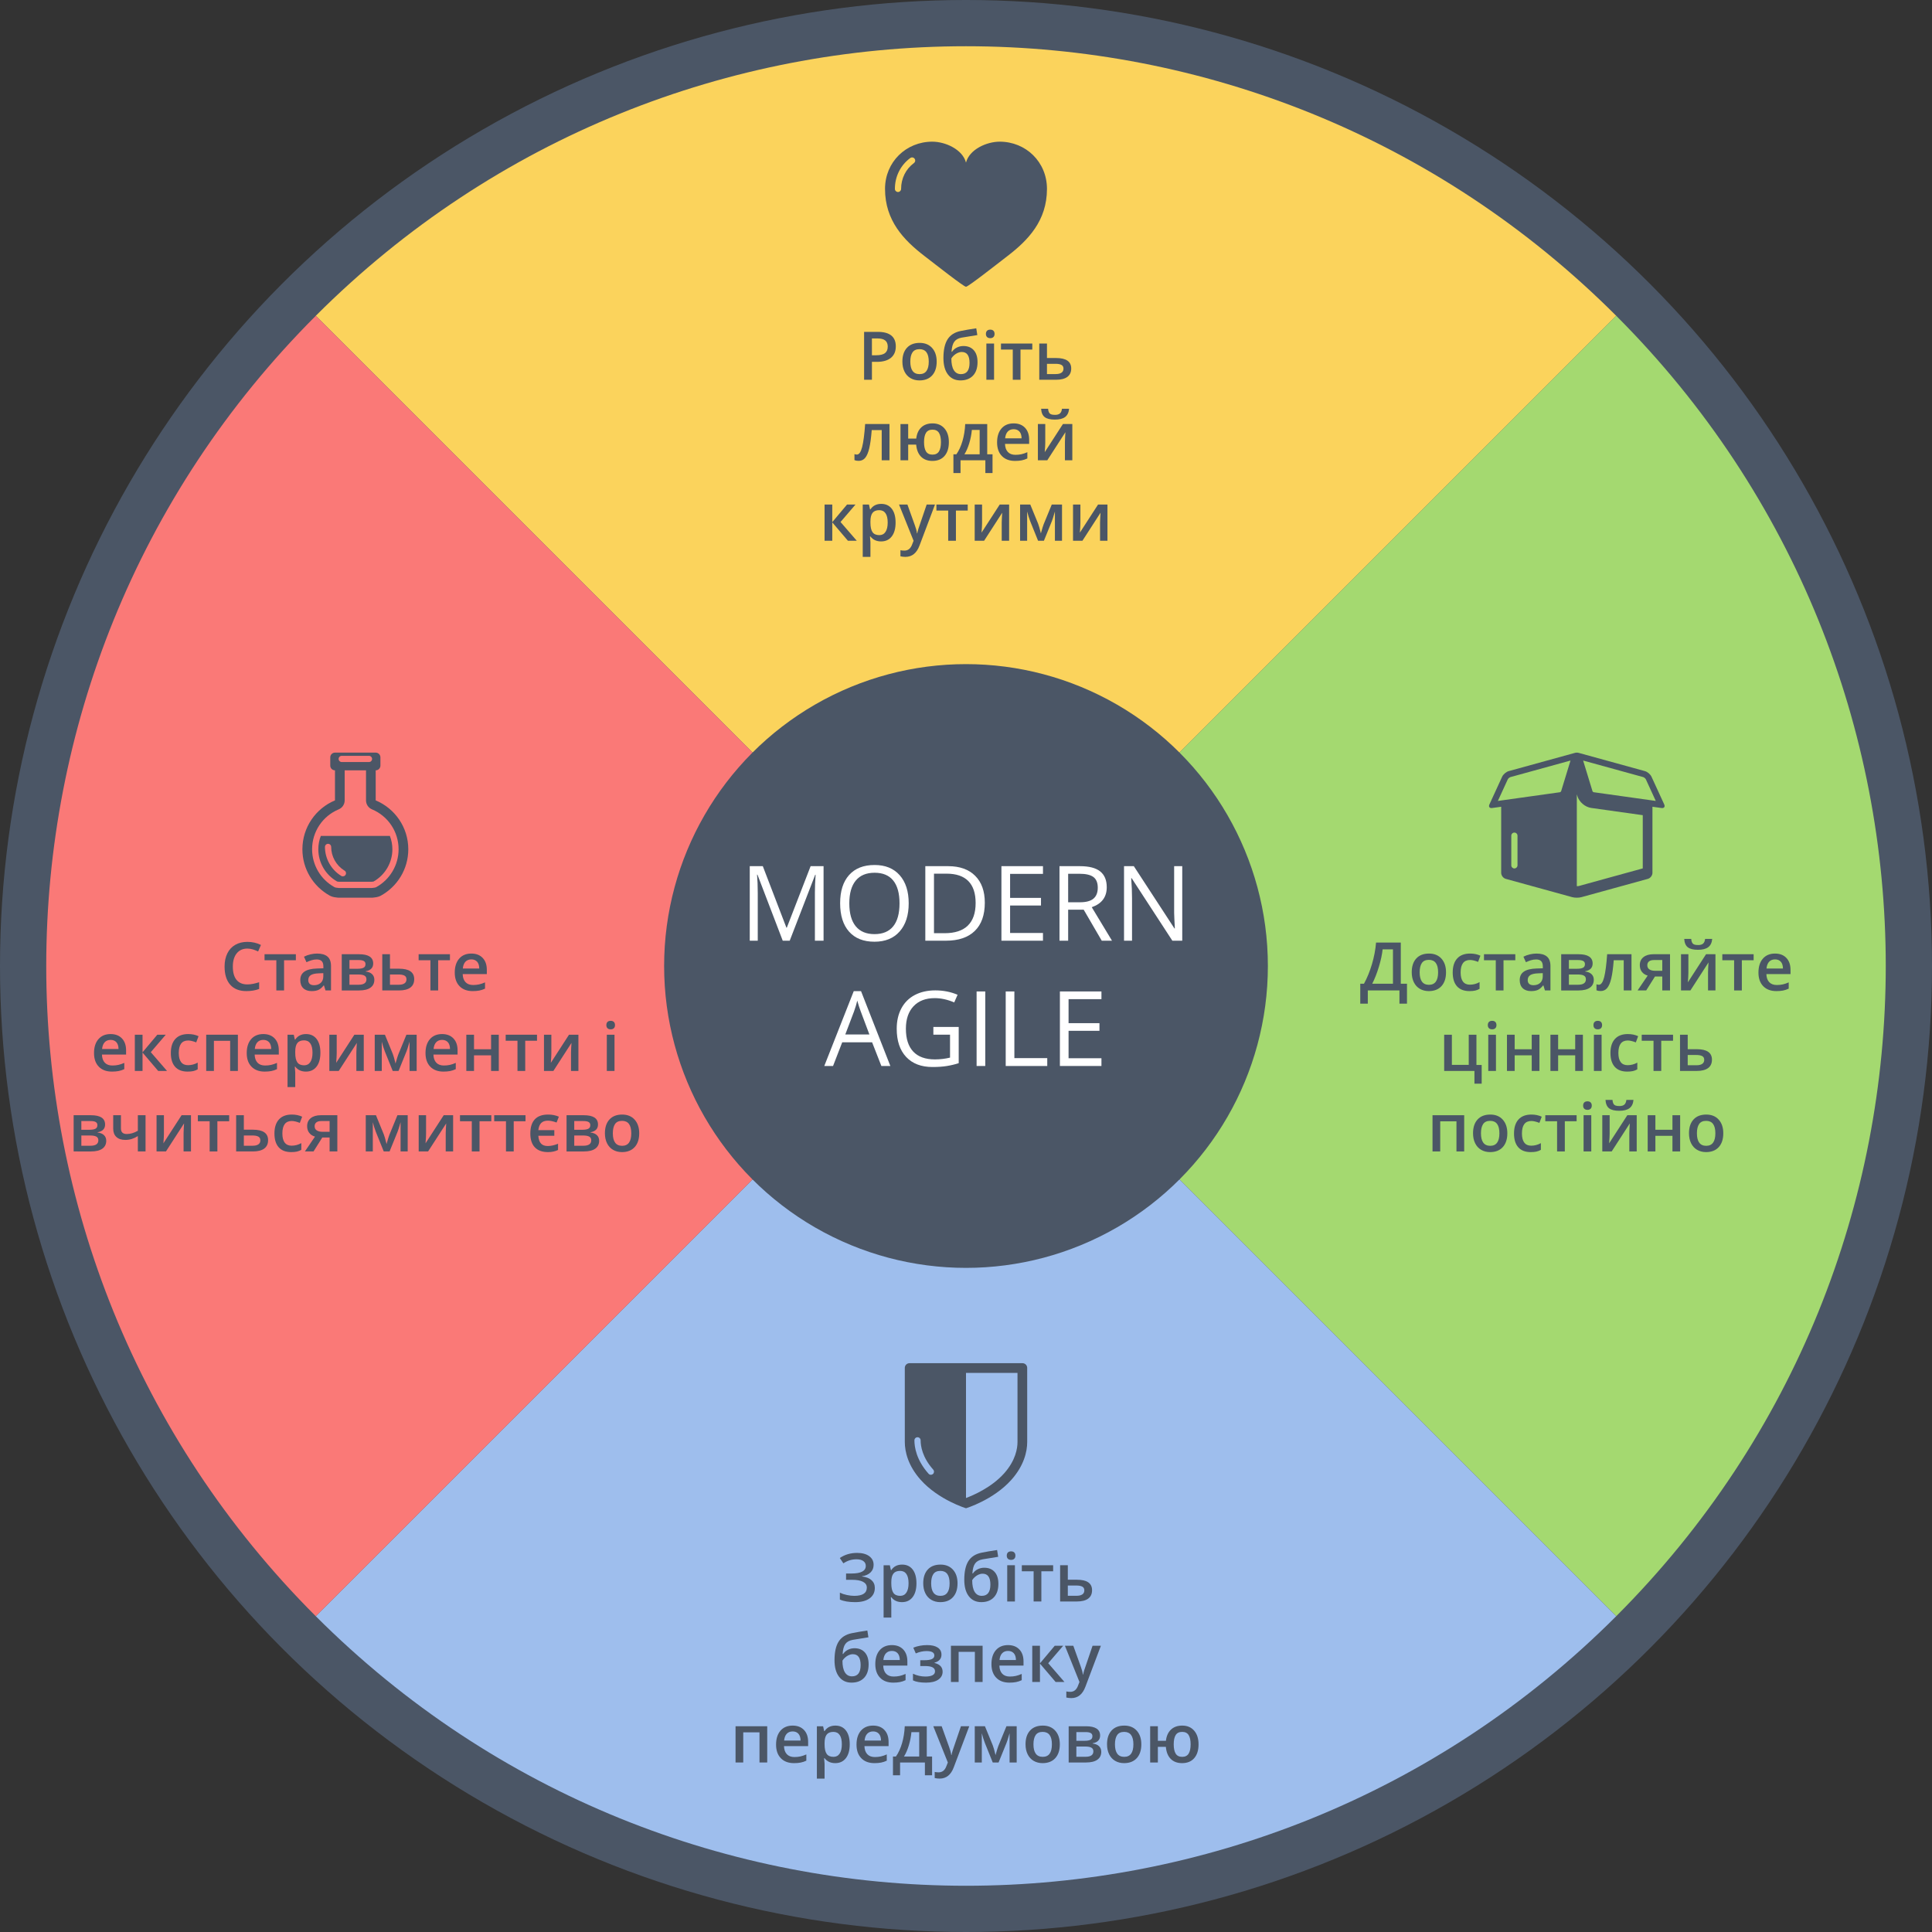 <?xml version="1.0" encoding="utf-8"?>
<!-- Generator: Adobe Illustrator 15.0.2, SVG Export Plug-In . SVG Version: 6.00 Build 0)  -->
<!DOCTYPE svg PUBLIC "-//W3C//DTD SVG 1.1//EN" "http://www.w3.org/Graphics/SVG/1.1/DTD/svg11.dtd">
<svg version="1.1" id="Layer_1" xmlns="http://www.w3.org/2000/svg" xmlns:xlink="http://www.w3.org/1999/xlink" x="0px" y="0px"
	 width="1152px" height="1152.001px" viewBox="0 0 1152 1152.001" enable-background="new 0 0 1152 1152.001" xml:space="preserve">
<rect x="0" y="0" width="1152" height="1152.001" fill="#333333" stroke="none"/>
<circle fill="#4B5666" cx="576" cy="576" r="576"/>
<g>
	<path fill="#FBD35C" d="M188.296,188.29c214.296-214.296,561.111-214.293,775.411,0.008L576.005,575.999L188.296,188.29z"
		/>
</g>
<g>
	<path fill="#A4D970" d="M963.71,188.293c214.298,214.298,214.293,561.11-0.007,775.409L576.002,576.001L963.71,188.293z"/>
</g>
<g>
	<path fill="#9EBEED" d="M963.703,963.709c-214.296,214.299-561.11,214.293-775.41-0.007L575.995,576.001L963.703,963.709
		z"/>
</g>
<g>
	<path fill="#FA7977" d="M188.29,963.707c-214.296-214.298-214.292-561.11,0.007-775.409L575.999,575.999L188.29,963.707
		z"/>
</g>
<circle fill="#4B5666" cx="576" cy="576" r="180"/>
<g>
	<path fill="#FFFFFF" d="M466.723,560.914l-15.077-39.395h-0.243c0.284,3.121,0.426,6.83,0.426,11.126v28.269h-4.772
		v-44.44h7.782l14.073,36.659h0.243l14.195-36.659h7.721v44.44h-5.167v-28.634c0-3.283,0.142-6.85,0.426-10.699
		h-0.243l-15.199,39.333H466.723z"/>
	<path fill="#FFFFFF" d="M541.833,538.633c0,7.113-1.799,12.706-5.396,16.779c-3.598,4.073-8.598,6.11-15.001,6.11
		c-6.546,0-11.597-2.001-15.153-6.004c-3.556-4.002-5.334-9.651-5.334-16.946c0-7.234,1.783-12.843,5.35-16.824
		c3.566-3.982,8.633-5.974,15.198-5.974c6.384,0,11.368,2.027,14.955,6.08S541.833,531.5,541.833,538.633z
		 M506.421,538.633c0,6.019,1.281,10.584,3.845,13.694s6.287,4.666,11.171,4.666c4.924,0,8.643-1.551,11.155-4.651
		c2.513-3.1,3.769-7.67,3.769-13.709c0-5.978-1.252-10.512-3.754-13.602c-2.503-3.09-6.206-4.635-11.11-4.635
		c-4.924,0-8.668,1.555-11.231,4.666C507.702,528.172,506.421,532.696,506.421,538.633z"/>
	<path fill="#FFFFFF" d="M587.216,538.269c0,7.336-1.991,12.944-5.974,16.824c-3.981,3.881-9.711,5.821-17.189,5.821
		h-12.312v-44.44h13.618c6.91,0,12.28,1.915,16.11,5.745S587.216,531.398,587.216,538.269z M581.744,538.451
		c0-5.796-1.454-10.163-4.362-13.102c-2.908-2.938-7.229-4.407-12.964-4.407h-7.508v35.503h6.292
		c6.16,0,10.791-1.515,13.892-4.544S581.744,544.389,581.744,538.451z"/>
	<path fill="#FFFFFF" d="M621.898,560.914H597.124v-44.44h24.773v4.59H602.292v14.317h18.42v4.56H602.292v16.354
		h19.605V560.914z"/>
	<path fill="#FFFFFF" d="M636.914,542.433v18.481h-5.168v-44.44h12.19c5.451,0,9.479,1.044,12.083,3.131
		c2.603,2.088,3.905,5.229,3.905,9.424c0,5.877-2.978,9.848-8.937,11.915l12.067,19.971h-6.109l-10.761-18.481
		H636.914z M636.914,537.995h7.082c3.647,0,6.323-0.725,8.025-2.174c1.702-1.448,2.553-3.622,2.553-6.519
		c0-2.938-0.866-5.056-2.599-6.354c-1.732-1.296-4.514-1.945-8.344-1.945h-6.718V537.995z"/>
	<path fill="#FFFFFF" d="M704.942,560.914h-5.897l-24.287-37.297h-0.243c0.324,4.377,0.486,8.39,0.486,12.037v25.26
		h-4.772v-44.44h5.837l24.226,37.145h0.243c-0.041-0.548-0.132-2.306-0.273-5.274
		c-0.142-2.968-0.192-5.091-0.151-6.368v-25.503h4.833V560.914z"/>
	<path fill="#FFFFFF" d="M525.54,635.617l-5.532-14.135h-17.812l-5.471,14.135h-5.229l17.569-44.622h4.347
		l17.479,44.622H525.54z M518.398,616.832l-5.168-13.77c-0.668-1.743-1.357-3.881-2.066-6.414
		c-0.446,1.945-1.085,4.084-1.915,6.414l-5.229,13.77H518.398z"/>
	<path fill="#FFFFFF" d="M556.546,612.333h15.106v21.612c-2.351,0.75-4.741,1.317-7.173,1.702
		c-2.433,0.385-5.249,0.578-8.451,0.578c-6.728,0-11.966-2.001-15.715-6.004c-3.749-4.002-5.623-9.61-5.623-16.824
		c0-4.62,0.927-8.668,2.781-12.144s4.523-6.13,8.01-7.964c3.484-1.834,7.568-2.751,12.249-2.751
		c4.742,0,9.16,0.871,13.254,2.614l-2.007,4.56c-4.012-1.703-7.872-2.554-11.581-2.554
		c-5.41,0-9.636,1.611-12.676,4.833c-3.039,3.222-4.559,7.69-4.559,13.405c0,5.998,1.463,10.548,4.392,13.648
		c2.929,3.101,7.229,4.651,12.903,4.651c3.08,0,6.09-0.354,9.028-1.065v-13.679h-9.94V612.333z"/>
	<path fill="#FFFFFF" d="M582.321,635.617v-44.44h5.168v44.44H582.321z"/>
	<path fill="#FFFFFF" d="M599.678,635.617v-44.44h5.168v39.76h19.605v4.681H599.678z"/>
	<path fill="#FFFFFF" d="M656.763,635.617h-24.773v-44.44h24.773v4.59h-19.605v14.317h18.42v4.56h-18.42v16.354
		h19.605V635.617z"/>
</g>
<g>
	<path fill="#4B5666" d="M534.144,206.52c0,2.981-0.977,5.267-2.93,6.856s-4.733,2.383-8.34,2.383h-2.969v10.684
		h-4.668v-28.555h8.223c3.567,0,6.24,0.73,8.018,2.188S534.144,203.682,534.144,206.52z M519.905,211.833h2.481
		c2.396,0,4.153-0.417,5.273-1.25s1.68-2.136,1.68-3.906c0-1.641-0.501-2.864-1.504-3.672
		s-2.565-1.211-4.688-1.211h-3.242V211.833z"/>
	<path fill="#4B5666" d="M558.519,215.602c0,3.528-0.905,6.282-2.715,8.262s-4.329,2.969-7.559,2.969
		c-2.019,0-3.802-0.456-5.352-1.367s-2.741-2.22-3.574-3.926s-1.25-3.685-1.25-5.938
		c0-3.503,0.898-6.237,2.695-8.203s4.329-2.949,7.598-2.949c3.125,0,5.599,1.006,7.422,3.018
		S558.519,212.191,558.519,215.602z M542.796,215.602c0,4.987,1.843,7.481,5.527,7.481
		c3.646,0,5.469-2.493,5.469-7.481c0-4.935-1.836-7.402-5.508-7.402c-1.927,0-3.323,0.638-4.189,1.914
		S542.796,213.22,542.796,215.602z"/>
	<path fill="#4B5666" d="M562.542,213.474c0-4.817,0.817-8.523,2.451-11.113s4.235-4.258,7.803-5
		c2.695-0.547,5.801-1.081,9.316-1.602l0.644,4.043c-4.271,0.651-7.396,1.159-9.375,1.523
		c-2.044,0.378-3.519,1.218-4.424,2.519s-1.429,3.262-1.572,5.879h0.293c0.742-1.081,1.712-1.917,2.91-2.51
		s2.481-0.889,3.848-0.889c2.656,0,4.727,0.84,6.211,2.519s2.227,4.036,2.227,7.07
		c0,3.477-0.901,6.165-2.705,8.066s-4.3,2.852-7.49,2.852c-3.164,0-5.644-1.172-7.441-3.516
		S562.542,217.692,562.542,213.474z M572.991,223.083c3.411,0,5.117-2.239,5.117-6.719c0-4.323-1.543-6.484-4.629-6.484
		c-0.847,0-1.667,0.183-2.461,0.547s-1.526,0.847-2.197,1.445s-1.188,1.218-1.553,1.855
		c0,3.073,0.488,5.4,1.465,6.982S571.129,223.083,572.991,223.083z"/>
	<path fill="#4B5666" d="M587.874,199.118c0-0.82,0.225-1.452,0.674-1.895s1.091-0.664,1.924-0.664
		c0.808,0,1.435,0.222,1.885,0.664s0.674,1.074,0.674,1.895c0,0.781-0.225,1.397-0.674,1.846
		s-1.077,0.674-1.885,0.674c-0.833,0-1.475-0.225-1.924-0.674S587.874,199.899,587.874,199.118z M592.737,226.442
		h-4.59v-21.602h4.59V226.442z"/>
	<path fill="#4B5666" d="M615.53,204.841v3.594h-7.031v18.008h-4.609v-18.008h-7.031v-3.594H615.53z"/>
	<path fill="#4B5666" d="M624.28,213.474h5.41c6.028,0,9.043,2.083,9.043,6.25c0,2.2-0.769,3.87-2.305,5.01
		s-3.782,1.709-6.738,1.709h-10v-21.602h4.59V213.474z M634.124,219.841c0-1.081-0.41-1.836-1.23-2.266
		s-1.98-0.644-3.477-0.644h-5.137v6.113h5.215c1.511,0,2.659-0.273,3.447-0.82S634.124,220.883,634.124,219.841z"/>
	<path fill="#4B5666" d="M530.374,274.442h-4.629v-18.008h-5.957c-0.364,4.636-0.856,8.255-1.475,10.859
		s-1.426,4.505-2.422,5.703s-2.288,1.797-3.877,1.797c-1.003,0-1.843-0.144-2.519-0.43v-3.594
		c0.481,0.183,0.964,0.273,1.445,0.273c1.328,0,2.373-1.494,3.135-4.482s1.357-7.561,1.787-13.721h14.512V274.442z"
		/>
	<path fill="#4B5666" d="M565.784,263.603c0,3.542-0.862,6.299-2.588,8.271s-4.131,2.959-7.217,2.959
		c-2.839,0-5.095-0.837-6.768-2.51s-2.647-4.072-2.92-7.197h-4.766v9.316h-4.59v-21.602h4.59v8.672h4.805
		c0.325-2.864,1.331-5.091,3.018-6.68s3.923-2.383,6.709-2.383c2.995,0,5.364,1.006,7.109,3.018
		S565.784,260.191,565.784,263.603z M550.98,263.603c0,2.461,0.394,4.323,1.182,5.586s2.073,1.895,3.857,1.895
		c1.77,0,3.054-0.632,3.848-1.895s1.191-3.125,1.191-5.586c0-2.435-0.398-4.277-1.191-5.527
		s-2.077-1.875-3.848-1.875c-1.784,0-3.069,0.625-3.857,1.875S550.98,261.168,550.98,263.603z"/>
	<path fill="#4B5666" d="M591.819,282.079h-4.277v-7.637h-14.805v7.637h-4.238v-11.191h1.758
		c1.536-2.2,2.757-4.86,3.662-7.979s1.442-6.475,1.611-10.068h13.125v18.047h3.164V282.079z M584.144,270.888
		v-14.531h-4.648c-0.247,2.683-0.765,5.325-1.553,7.93s-1.748,4.805-2.881,6.602H584.144z"/>
	<path fill="#4B5666" d="M605.257,274.833c-3.359,0-5.986-0.98-7.881-2.939s-2.842-4.658-2.842-8.096
		c0-3.528,0.879-6.302,2.637-8.32s4.173-3.027,7.246-3.027c2.852,0,5.104,0.866,6.758,2.598
		s2.481,4.114,2.481,7.148v2.481h-14.395c0.065,2.097,0.632,3.708,1.699,4.834s2.571,1.69,4.512,1.69
		c1.276,0,2.464-0.12,3.564-0.361s2.282-0.642,3.545-1.201v3.731c-1.12,0.534-2.253,0.911-3.398,1.133
		S606.729,274.833,605.257,274.833z M604.417,255.927c-1.458,0-2.627,0.462-3.506,1.387s-1.403,2.272-1.572,4.043h9.805
		c-0.026-1.784-0.456-3.135-1.289-4.053S605.875,255.927,604.417,255.927z"/>
	<path fill="#4B5666" d="M623.265,252.841v11.074c0,1.289-0.104,3.184-0.312,5.684l10.84-16.758h5.606v21.602h-4.414
		v-10.879c0-0.599,0.036-1.569,0.107-2.91s0.134-2.317,0.185-2.93l-10.801,16.719h-5.606v-21.602H623.265z
		 M628.987,250.204c-2.761,0-4.782-0.498-6.064-1.494s-1.995-2.659-2.139-4.99h4.16
		c0.078,0.938,0.257,1.667,0.537,2.188s0.684,0.895,1.211,1.123s1.331,0.342,2.412,0.342
		c1.276,0,2.246-0.283,2.91-0.85s1.067-1.501,1.211-2.803h4.238c-0.195,2.239-0.983,3.88-2.363,4.922
		S631.683,250.204,628.987,250.204z"/>
	<path fill="#4B5666" d="M505.071,300.841h5.039l-8.926,10.41l9.688,11.191h-5.273l-9.336-10.957v10.957h-4.59v-21.602
		h4.59v10.488L505.071,300.841z"/>
	<path fill="#4B5666" d="M525.384,322.833c-2.734,0-4.856-0.983-6.367-2.949h-0.273
		c0.183,1.823,0.273,2.93,0.273,3.32v8.848h-4.59v-31.211h3.711c0.104,0.403,0.319,1.367,0.644,2.891h0.234
		c1.433-2.188,3.581-3.281,6.445-3.281c2.695,0,4.795,0.977,6.299,2.93s2.256,4.694,2.256,8.223
		s-0.765,6.282-2.295,8.262S528.079,322.833,525.384,322.833z M524.27,304.2c-1.823,0-3.154,0.534-3.994,1.602
		s-1.26,2.773-1.26,5.117v0.684c0,2.63,0.417,4.534,1.25,5.713s2.194,1.768,4.082,1.768
		c1.589,0,2.812-0.651,3.672-1.953s1.289-3.157,1.289-5.566c0-2.422-0.427-4.255-1.279-5.498
		S525.924,304.2,524.27,304.2z"/>
	<path fill="#4B5666" d="M536.067,300.841h5l4.394,12.246c0.664,1.745,1.106,3.386,1.328,4.922h0.156
		c0.117-0.716,0.332-1.585,0.644-2.607s1.966-5.876,4.961-14.56h4.961l-9.238,24.473
		c-1.68,4.492-4.479,6.738-8.398,6.738c-1.016,0-2.005-0.11-2.969-0.332v-3.633
		c0.69,0.156,1.478,0.234,2.363,0.234c2.214,0,3.769-1.282,4.668-3.848l0.801-2.031L536.067,300.841z"/>
	<path fill="#4B5666" d="M577.024,300.841v3.594h-7.031v18.008h-4.609v-18.008h-7.031v-3.594H577.024z"/>
	<path fill="#4B5666" d="M585.579,300.841v11.074c0,1.289-0.104,3.184-0.312,5.684l10.84-16.758h5.606v21.602h-4.414
		v-10.879c0-0.599,0.036-1.569,0.107-2.91s0.134-2.317,0.185-2.93L586.79,322.442h-5.606v-21.602H585.579z"/>
	<path fill="#4B5666" d="M620.657,318.048l0.254-0.938c0.534-1.94,0.996-3.431,1.387-4.473l4.844-11.797h6.113
		v21.602h-4.238V305.001l-0.352,1.172c-0.586,2.097-1.081,3.64-1.484,4.629l-4.727,11.641h-3.477l-4.727-11.719
		c-0.651-1.692-1.25-3.601-1.797-5.723v17.441h-4.199v-21.602h6.074l4.688,11.445
		C619.434,313.341,619.981,315.262,620.657,318.048z"/>
	<path fill="#4B5666" d="M644.212,300.841v11.074c0,1.289-0.104,3.184-0.312,5.684l10.84-16.758h5.606v21.602h-4.414
		v-10.879c0-0.599,0.036-1.569,0.107-2.91s0.134-2.317,0.185-2.93l-10.801,16.719h-5.606v-21.602H644.212z"/>
</g>
<path fill="#4B5666" d="M596.117,84.475c-7.887,0-18.107,4.648-20.118,12.474l-0.002-0.002v0.002
	c-2.011-7.825-12.23-12.474-20.116-12.474c-15.551,0-28.163,12.07-28.163,28.164
	c0,18.936,11.196,30.523,23.402,39.926c7.321,5.642,23.571,18.41,24.857,18.41c0.008,0,0.014-0.002,0.019-0.002
	c0.007,0,0.015,0.002,0.021,0.002c1.287,0,17.537-12.769,24.858-18.41c12.205-9.403,23.404-20.99,23.404-39.926
	C624.28,96.545,611.668,84.475,596.117,84.475z M544.957,97.213c-4.862,3.597-7.652,9.219-7.652,15.426
	c0,1.023-0.828,1.853-1.853,1.853c-1.023,0-1.853-0.83-1.853-1.853c0-7.394,3.336-14.102,9.154-18.405
	c0.821-0.609,1.981-0.435,2.591,0.388S545.778,96.606,544.957,97.213z"/>
<g>
	<path fill="#4B5666" d="M520.911,933.045c0,1.862-0.615,3.386-1.846,4.57s-2.933,1.94-5.107,2.266v0.117
		c2.5,0.3,4.404,1.038,5.713,2.217s1.963,2.718,1.963,4.619c0,2.656-1.038,4.733-3.115,6.231
		s-4.944,2.246-8.604,2.246c-3.802,0-6.843-0.515-9.121-1.543v-4.082c1.263,0.599,2.679,1.062,4.248,1.387
		s3.005,0.488,4.307,0.488c5.013,0,7.519-1.641,7.519-4.922c0-1.511-0.752-2.663-2.256-3.457
		s-3.733-1.191-6.689-1.191h-3.438v-3.75h3.223c5.69,0,8.535-1.517,8.535-4.551c0-1.211-0.485-2.168-1.455-2.871
		s-2.327-1.055-4.072-1.055c-1.38,0-2.695,0.183-3.945,0.547s-2.546,0.983-3.887,1.855l-2.129-3.164
		c2.93-2.031,6.38-3.047,10.352-3.047c3.021,0,5.41,0.644,7.168,1.934S520.911,930.896,520.911,933.045z"/>
	<path fill="#4B5666" d="M537.825,955.311c-2.734,0-4.856-0.983-6.367-2.949h-0.273
		c0.183,1.823,0.273,2.93,0.273,3.32v8.848h-4.59v-31.211h3.711c0.104,0.403,0.319,1.367,0.644,2.891h0.234
		c1.433-2.188,3.581-3.281,6.445-3.281c2.695,0,4.795,0.977,6.299,2.93s2.256,4.694,2.256,8.223
		s-0.765,6.282-2.295,8.262S540.52,955.311,537.825,955.311z M536.712,936.678c-1.823,0-3.154,0.534-3.994,1.602
		s-1.26,2.773-1.26,5.117v0.684c0,2.63,0.417,4.534,1.25,5.713s2.194,1.768,4.082,1.768
		c1.589,0,2.812-0.651,3.672-1.953s1.289-3.157,1.289-5.566c0-2.422-0.427-4.255-1.279-5.498
		S538.365,936.678,536.712,936.678z"/>
	<path fill="#4B5666" d="M570.95,944.08c0,3.528-0.905,6.282-2.715,8.262s-4.329,2.969-7.559,2.969
		c-2.019,0-3.802-0.456-5.352-1.367s-2.741-2.22-3.574-3.926s-1.25-3.685-1.25-5.938
		c0-3.503,0.898-6.237,2.695-8.203s4.329-2.949,7.598-2.949c3.125,0,5.599,1.006,7.422,3.018
		S570.95,940.669,570.95,944.08z M555.227,944.08c0,4.987,1.843,7.481,5.527,7.481
		c3.646,0,5.469-2.493,5.469-7.481c0-4.935-1.836-7.402-5.508-7.402c-1.927,0-3.323,0.638-4.189,1.914
		S555.227,941.697,555.227,944.08z"/>
	<path fill="#4B5666" d="M574.974,941.951c0-4.817,0.817-8.523,2.451-11.113s4.235-4.258,7.803-5
		c2.695-0.547,5.801-1.081,9.316-1.602l0.644,4.043c-4.271,0.651-7.396,1.159-9.375,1.523
		c-2.044,0.378-3.519,1.218-4.424,2.519s-1.429,3.262-1.572,5.879h0.293c0.742-1.081,1.712-1.917,2.91-2.51
		s2.481-0.889,3.848-0.889c2.656,0,4.727,0.84,6.211,2.519s2.227,4.036,2.227,7.07
		c0,3.477-0.901,6.165-2.705,8.066s-4.3,2.852-7.49,2.852c-3.164,0-5.644-1.172-7.441-3.516
		S574.974,946.17,574.974,941.951z M585.423,951.561c3.411,0,5.117-2.239,5.117-6.719
		c0-4.323-1.543-6.484-4.629-6.484c-0.847,0-1.667,0.183-2.461,0.547s-1.526,0.847-2.197,1.445
		s-1.188,1.218-1.553,1.855c0,3.073,0.488,5.4,1.465,6.982S583.561,951.561,585.423,951.561z"/>
	<path fill="#4B5666" d="M600.306,927.596c0-0.82,0.225-1.452,0.674-1.895s1.091-0.664,1.924-0.664
		c0.808,0,1.435,0.222,1.885,0.664s0.674,1.074,0.674,1.895c0,0.781-0.225,1.397-0.674,1.846
		s-1.077,0.674-1.885,0.674c-0.833,0-1.475-0.225-1.924-0.674S600.306,928.377,600.306,927.596z M605.169,954.92
		h-4.59v-21.602h4.59V954.92z"/>
	<path fill="#4B5666" d="M627.962,933.318v3.594h-7.031v18.008h-4.609v-18.008H609.29v-3.594H627.962z"/>
	<path fill="#4B5666" d="M636.712,941.951h5.41c6.028,0,9.043,2.083,9.043,6.25c0,2.2-0.769,3.87-2.305,5.01
		s-3.782,1.709-6.738,1.709h-10v-21.602h4.59V941.951z M646.556,948.318c0-1.081-0.41-1.836-1.23-2.266
		s-1.98-0.644-3.477-0.644h-5.137v6.113h5.215c1.511,0,2.659-0.273,3.447-0.82S646.556,949.36,646.556,948.318z"
		/>
	<path fill="#4B5666" d="M497.601,989.951c0-4.817,0.817-8.523,2.451-11.113s4.235-4.258,7.803-5
		c2.695-0.547,5.801-1.081,9.316-1.602l0.644,4.043c-4.271,0.651-7.396,1.159-9.375,1.523
		c-2.044,0.378-3.519,1.218-4.424,2.519s-1.429,3.262-1.572,5.879h0.293c0.742-1.081,1.712-1.917,2.91-2.51
		s2.481-0.889,3.848-0.889c2.656,0,4.727,0.84,6.211,2.519s2.227,4.036,2.227,7.07
		c0,3.477-0.901,6.165-2.705,8.066s-4.3,2.852-7.49,2.852c-3.164,0-5.644-1.172-7.441-3.516
		S497.601,994.17,497.601,989.951z M508.05,999.561c3.411,0,5.117-2.239,5.117-6.719
		c0-4.323-1.543-6.484-4.629-6.484c-0.847,0-1.667,0.183-2.461,0.547s-1.526,0.847-2.197,1.445
		s-1.188,1.218-1.553,1.855c0,3.073,0.488,5.4,1.465,6.982S506.188,999.561,508.05,999.561z"/>
	<path fill="#4B5666" d="M532.64,1003.311c-3.359,0-5.986-0.98-7.881-2.939s-2.842-4.658-2.842-8.096
		c0-3.528,0.879-6.302,2.637-8.32s4.173-3.027,7.246-3.027c2.852,0,5.104,0.866,6.758,2.598
		s2.481,4.114,2.481,7.148v2.481h-14.395c0.065,2.097,0.632,3.708,1.699,4.834s2.571,1.69,4.512,1.69
		c1.276,0,2.464-0.12,3.564-0.361s2.282-0.642,3.545-1.201v3.731c-1.12,0.534-2.253,0.911-3.398,1.133
		S534.111,1003.311,532.64,1003.311z M531.8,984.404c-1.458,0-2.627,0.462-3.506,1.387s-1.403,2.272-1.572,4.043
		h9.805c-0.026-1.784-0.456-3.135-1.289-4.053S533.258,984.404,531.8,984.404z"/>
	<path fill="#4B5666" d="M551.019,989.951c2.097,0,3.64-0.231,4.629-0.693s1.484-1.175,1.484-2.139
		c0-1.758-1.562-2.637-4.688-2.637c-2.083,0-4.212,0.469-6.387,1.406l-1.484-3.418
		c2.513-1.028,5.286-1.543,8.32-1.543c2.683,0,4.766,0.491,6.25,1.475s2.227,2.393,2.227,4.229
		c0,2.422-1.387,4.011-4.16,4.766v0.156c1.731,0.469,2.972,1.14,3.721,2.012s1.123,1.953,1.123,3.242
		c0,1.98-0.869,3.558-2.607,4.736s-4.163,1.768-7.275,1.768c-3.398,0-5.996-0.449-7.793-1.348v-3.965
		c2.383,1.12,4.851,1.68,7.402,1.68c1.836,0,3.252-0.257,4.248-0.771s1.494-1.299,1.494-2.353
		c0-1.081-0.501-1.875-1.504-2.383s-2.552-0.762-4.648-0.762h-2.637v-3.457H551.019z"/>
	<path fill="#4B5666" d="M585.901,981.318v21.602h-4.609v-17.969h-9.688v17.969h-4.59v-21.602H585.901z"/>
	<path fill="#4B5666" d="M601.898,1003.311c-3.359,0-5.986-0.98-7.881-2.939s-2.842-4.658-2.842-8.096
		c0-3.528,0.879-6.302,2.637-8.32s4.173-3.027,7.246-3.027c2.852,0,5.104,0.866,6.758,2.598
		s2.481,4.114,2.481,7.148v2.481h-14.395c0.065,2.097,0.632,3.708,1.699,4.834s2.571,1.69,4.512,1.69
		c1.276,0,2.464-0.12,3.564-0.361s2.282-0.642,3.545-1.201v3.731c-1.12,0.534-2.253,0.911-3.398,1.133
		S603.369,1003.311,601.898,1003.311z M601.058,984.404c-1.458,0-2.627,0.462-3.506,1.387s-1.403,2.272-1.572,4.043
		h9.805c-0.026-1.784-0.456-3.135-1.289-4.053S602.516,984.404,601.058,984.404z"/>
	<path fill="#4B5666" d="M628.909,981.318h5.039l-8.926,10.41l9.688,11.191h-5.273l-9.336-10.957v10.957h-4.59v-21.602
		h4.59v10.488L628.909,981.318z"/>
	<path fill="#4B5666" d="M634.983,981.318h5l4.394,12.246c0.664,1.745,1.106,3.386,1.328,4.922h0.156
		c0.117-0.716,0.332-1.585,0.644-2.607s1.966-5.876,4.961-14.56h4.961l-9.238,24.473
		c-1.68,4.492-4.479,6.738-8.398,6.738c-1.016,0-2.005-0.11-2.969-0.332v-3.633
		c0.69,0.156,1.478,0.234,2.363,0.234c2.214,0,3.769-1.282,4.668-3.848l0.801-2.031L634.983,981.318z"/>
	<path fill="#4B5666" d="M457.474,1029.318v21.602h-4.609v-17.969h-9.688v17.969h-4.59v-21.602H457.474z"/>
	<path fill="#4B5666" d="M473.47,1051.311c-3.359,0-5.986-0.98-7.881-2.939s-2.842-4.658-2.842-8.096
		c0-3.528,0.879-6.302,2.637-8.32s4.173-3.027,7.246-3.027c2.852,0,5.104,0.866,6.758,2.598
		s2.481,4.114,2.481,7.148v2.481h-14.395c0.065,2.097,0.632,3.708,1.699,4.834s2.571,1.69,4.512,1.69
		c1.276,0,2.464-0.12,3.564-0.361s2.282-0.642,3.545-1.201v3.731c-1.12,0.534-2.253,0.911-3.398,1.133
		S474.941,1051.311,473.47,1051.311z M472.63,1032.404c-1.458,0-2.627,0.462-3.506,1.387s-1.403,2.272-1.572,4.043
		h9.805c-0.026-1.784-0.456-3.135-1.289-4.053S474.088,1032.404,472.63,1032.404z"/>
	<path fill="#4B5666" d="M498.04,1051.311c-2.734,0-4.856-0.983-6.367-2.949h-0.273
		c0.183,1.823,0.273,2.93,0.273,3.32v8.848h-4.59v-31.211h3.711c0.104,0.403,0.319,1.367,0.644,2.891h0.234
		c1.433-2.188,3.581-3.281,6.445-3.281c2.695,0,4.795,0.977,6.299,2.93s2.256,4.694,2.256,8.223
		s-0.765,6.282-2.295,8.262S500.735,1051.311,498.04,1051.311z M496.927,1032.678c-1.823,0-3.154,0.534-3.994,1.602
		s-1.26,2.773-1.26,5.117v0.684c0,2.63,0.417,4.534,1.25,5.713s2.194,1.768,4.082,1.768
		c1.589,0,2.812-0.651,3.672-1.953s1.289-3.157,1.289-5.566c0-2.422-0.427-4.255-1.279-5.498
		S498.58,1032.678,496.927,1032.678z"/>
	<path fill="#4B5666" d="M521.438,1051.311c-3.359,0-5.986-0.98-7.881-2.939s-2.842-4.658-2.842-8.096
		c0-3.528,0.879-6.302,2.637-8.32s4.173-3.027,7.246-3.027c2.852,0,5.104,0.866,6.758,2.598
		s2.481,4.114,2.481,7.148v2.481h-14.395c0.065,2.097,0.632,3.708,1.699,4.834s2.571,1.69,4.512,1.69
		c1.276,0,2.464-0.12,3.564-0.361s2.282-0.642,3.545-1.201v3.731c-1.12,0.534-2.253,0.911-3.398,1.133
		S522.91,1051.311,521.438,1051.311z M520.599,1032.404c-1.458,0-2.627,0.462-3.506,1.387s-1.403,2.272-1.572,4.043
		h9.805c-0.026-1.784-0.456-3.135-1.289-4.053S522.057,1032.404,520.599,1032.404z"/>
	<path fill="#4B5666" d="M555.774,1058.557h-4.277v-7.637h-14.805v7.637h-4.238v-11.191h1.758
		c1.536-2.2,2.757-4.86,3.662-7.979s1.442-6.475,1.611-10.068h13.125v18.047h3.164V1058.557z M548.099,1047.365
		v-14.531h-4.648c-0.247,2.683-0.765,5.325-1.553,7.93s-1.748,4.805-2.881,6.602H548.099z"/>
	<path fill="#4B5666" d="M556.497,1029.318h5l4.394,12.246c0.664,1.745,1.106,3.386,1.328,4.922h0.156
		c0.117-0.716,0.332-1.585,0.644-2.607s1.966-5.876,4.961-14.56h4.961l-9.238,24.473
		c-1.68,4.492-4.479,6.738-8.398,6.738c-1.016,0-2.005-0.11-2.969-0.332v-3.633
		c0.69,0.156,1.478,0.234,2.363,0.234c2.214,0,3.769-1.282,4.668-3.848l0.801-2.031L556.497,1029.318z"/>
	<path fill="#4B5666" d="M593.626,1046.525l0.254-0.938c0.534-1.94,0.996-3.431,1.387-4.473l4.844-11.797h6.113
		v21.602h-4.238v-17.441l-0.352,1.172c-0.586,2.097-1.081,3.64-1.484,4.629l-4.727,11.641h-3.477l-4.727-11.719
		c-0.651-1.692-1.25-3.601-1.797-5.723v17.441h-4.199v-21.602h6.074l4.688,11.445
		C592.402,1041.818,592.949,1043.739,593.626,1046.525z"/>
	<path fill="#4B5666" d="M631.946,1040.08c0,3.528-0.905,6.282-2.715,8.262s-4.329,2.969-7.559,2.969
		c-2.019,0-3.802-0.456-5.352-1.367s-2.741-2.22-3.574-3.926s-1.25-3.685-1.25-5.938
		c0-3.503,0.898-6.237,2.695-8.203s4.329-2.949,7.598-2.949c3.125,0,5.599,1.006,7.422,3.018
		S631.946,1036.669,631.946,1040.08z M616.224,1040.08c0,4.987,1.843,7.481,5.527,7.481
		c3.646,0,5.469-2.493,5.469-7.481c0-4.935-1.836-7.402-5.508-7.402c-1.927,0-3.323,0.638-4.189,1.914
		S616.224,1037.697,616.224,1040.08z"/>
	<path fill="#4B5666" d="M655.97,1034.846c0,2.552-1.491,4.095-4.473,4.629v0.156c1.667,0.195,2.942,0.723,3.828,1.582
		s1.328,1.973,1.328,3.34c0,2.044-0.778,3.616-2.334,4.717s-3.818,1.65-6.787,1.65h-10.312v-21.602h10.273
		C653.144,1029.318,655.97,1031.161,655.97,1034.846z M651.38,1035.236c0-0.859-0.335-1.481-1.006-1.865
		s-1.67-0.576-2.998-0.576h-5.566v5.195h4.883c1.536,0,2.702-0.198,3.496-0.596S651.38,1036.278,651.38,1035.236z
		 M651.946,1044.279c0-1.042-0.403-1.78-1.211-2.217s-2.019-0.654-3.633-0.654h-5.293v6.113h5.41
		C650.371,1047.522,651.946,1046.44,651.946,1044.279z"/>
	<path fill="#4B5666" d="M680.54,1040.08c0,3.528-0.905,6.282-2.715,8.262s-4.329,2.969-7.559,2.969
		c-2.019,0-3.802-0.456-5.352-1.367s-2.741-2.22-3.574-3.926s-1.25-3.685-1.25-5.938
		c0-3.503,0.898-6.237,2.695-8.203s4.329-2.949,7.598-2.949c3.125,0,5.599,1.006,7.422,3.018
		S680.54,1036.669,680.54,1040.08z M664.817,1040.08c0,4.987,1.843,7.481,5.527,7.481
		c3.646,0,5.469-2.493,5.469-7.481c0-4.935-1.836-7.402-5.508-7.402c-1.927,0-3.323,0.638-4.189,1.914
		S664.817,1037.697,664.817,1040.08z"/>
	<path fill="#4B5666" d="M714.661,1040.08c0,3.542-0.862,6.299-2.588,8.271s-4.131,2.959-7.217,2.959
		c-2.839,0-5.095-0.837-6.768-2.51s-2.647-4.072-2.92-7.197h-4.766v9.316h-4.59v-21.602h4.59v8.672h4.805
		c0.325-2.864,1.331-5.091,3.018-6.68s3.923-2.383,6.709-2.383c2.995,0,5.364,1.006,7.109,3.018
		S714.661,1036.669,714.661,1040.08z M699.856,1040.08c0,2.461,0.394,4.323,1.182,5.586s2.073,1.895,3.857,1.895
		c1.77,0,3.054-0.632,3.848-1.895s1.191-3.125,1.191-5.586c0-2.435-0.398-4.277-1.191-5.527
		s-2.077-1.875-3.848-1.875c-1.784,0-3.069,0.625-3.857,1.875S699.856,1037.646,699.856,1040.08z"/>
</g>
<path fill="#4B5666" d="M609.688,812.831h-67.38c-1.545,0-2.8,1.252-2.8,2.797l0.003,25.965
	c0,0.002,0.001,0.006,0.001,0.01c0,7.799,0,15.621,0,18.234c0,5.797,1.956,14.148,9.445,22.539
	c10.73,12.018,27.044,16.955,27.044,16.955s16.312-4.938,27.043-16.955c7.489-8.391,9.445-16.742,9.445-22.539
	c0-2.613,0-10.435,0-18.234c0-0.004,0.001-0.008,0.001-0.01l-0.004-25.965
	C612.487,814.083,611.233,812.831,609.688,812.831z M556.306,878.909c-0.353,0.315-0.795,0.469-1.233,0.469
	c-0.511,0-1.018-0.209-1.384-0.619c-7.351-8.232-8.447-16.016-8.447-19.922c0-1.023,0.829-1.853,1.853-1.853
	s1.855,0.83,1.855,1.853c0,3.379,0.975,10.139,7.506,17.453C557.136,877.054,557.067,878.226,556.306,878.909z
	 M606.712,841.503c-0.001,0.031-0.001,0.066-0.001,0.1v18.234c0,3.643-1.037,10.916-7.977,18.689
	c-7.576,8.486-18.567,13.143-22.732,14.69l-0.004-74.607h30.711L606.712,841.503z"/>
<g>
	<path fill="#4B5666" d="M147.469,565.614c-2.683,0-4.792,0.95-6.328,2.852c-1.537,1.901-2.305,4.524-2.305,7.871
		c0,3.503,0.739,6.152,2.217,7.949c1.478,1.797,3.616,2.695,6.416,2.695c1.211,0,2.383-0.12,3.516-0.361
		s2.311-0.55,3.535-0.928v4.004c-2.24,0.847-4.779,1.27-7.617,1.27c-4.18,0-7.39-1.267-9.629-3.799
		c-2.24-2.532-3.359-6.155-3.359-10.869c0-2.969,0.543-5.566,1.631-7.793c1.087-2.227,2.659-3.933,4.717-5.117
		c2.057-1.185,4.473-1.777,7.246-1.777c2.917,0,5.612,0.612,8.086,1.836l-1.68,3.887
		c-0.964-0.456-1.982-0.856-3.057-1.201S148.654,565.614,147.469,565.614z"/>
	<path fill="#4B5666" d="M176.415,568.974v3.594h-7.031v18.008h-4.609v-18.008h-7.031v-3.594H176.415z"/>
	<path fill="#4B5666" d="M194.09,590.575l-0.918-3.008h-0.156c-1.042,1.315-2.09,2.21-3.144,2.686
		s-2.409,0.713-4.062,0.713c-2.123,0-3.779-0.573-4.971-1.719s-1.787-2.767-1.787-4.863
		c0-2.227,0.827-3.906,2.481-5.039c1.653-1.133,4.173-1.751,7.559-1.855l3.731-0.117v-1.152
		c0-1.38-0.322-2.412-0.967-3.096s-1.644-1.025-2.998-1.025c-1.107,0-2.168,0.163-3.184,0.488
		s-1.992,0.71-2.93,1.152l-1.484-3.281c1.172-0.612,2.454-1.077,3.848-1.397c1.393-0.319,2.708-0.478,3.945-0.478
		c2.747,0,4.821,0.599,6.221,1.797c1.399,1.198,2.1,3.079,2.1,5.644v14.551H194.09z M187.254,587.45
		c1.667,0,3.004-0.466,4.014-1.397c1.009-0.931,1.514-2.236,1.514-3.916v-1.875l-2.773,0.117
		c-2.162,0.078-3.734,0.44-4.717,1.084c-0.983,0.644-1.475,1.631-1.475,2.959c0,0.964,0.286,1.709,0.859,2.236
		C185.249,587.187,186.108,587.45,187.254,587.45z"/>
	<path fill="#4B5666" d="M222.528,574.501c0,2.552-1.491,4.095-4.473,4.629v0.156c1.667,0.195,2.942,0.723,3.828,1.582
		c0.885,0.859,1.328,1.973,1.328,3.34c0,2.044-0.778,3.616-2.334,4.717c-1.556,1.101-3.818,1.65-6.787,1.65
		h-10.312v-21.602h10.273C219.702,568.974,222.528,570.816,222.528,574.501z M217.938,574.892
		c0-0.859-0.335-1.481-1.006-1.865c-0.671-0.384-1.67-0.576-2.998-0.576h-5.566v5.195h4.883
		c1.536,0,2.702-0.198,3.496-0.596C217.541,576.652,217.938,575.934,217.938,574.892z M218.504,583.935
		c0-1.042-0.404-1.78-1.211-2.217c-0.808-0.436-2.019-0.654-3.633-0.654h-5.293v6.113h5.41
		C216.929,587.177,218.504,586.096,218.504,583.935z"/>
	<path fill="#4B5666" d="M232.528,577.606h5.41c6.028,0,9.043,2.083,9.043,6.25c0,2.2-0.769,3.87-2.305,5.01
		c-1.537,1.14-3.783,1.709-6.738,1.709h-10v-21.602h4.59V577.606z M242.372,583.974
		c0-1.081-0.41-1.836-1.23-2.266s-1.98-0.644-3.477-0.644h-5.137v6.113h5.215c1.51,0,2.659-0.273,3.447-0.82
		C241.977,585.81,242.372,585.016,242.372,583.974z"/>
	<path fill="#4B5666" d="M268.29,568.974v3.594h-7.031v18.008h-4.609v-18.008h-7.031v-3.594H268.29z"/>
	<path fill="#4B5666" d="M281.883,590.966c-3.359,0-5.986-0.98-7.881-2.939s-2.842-4.658-2.842-8.096
		c0-3.528,0.879-6.302,2.637-8.32s4.173-3.027,7.246-3.027c2.852,0,5.104,0.866,6.758,2.598
		c1.653,1.731,2.481,4.114,2.481,7.148v2.481h-14.395c0.065,2.097,0.631,3.708,1.699,4.834
		c1.067,1.126,2.571,1.69,4.512,1.69c1.276,0,2.464-0.12,3.564-0.361c1.1-0.241,2.282-0.642,3.545-1.201
		v3.731c-1.12,0.534-2.253,0.911-3.398,1.133C284.663,590.856,283.354,590.966,281.883,590.966z M281.043,572.06
		c-1.458,0-2.627,0.462-3.506,1.387s-1.403,2.272-1.572,4.043h9.805c-0.026-1.784-0.456-3.135-1.289-4.053
		C283.647,572.519,282.502,572.06,281.043,572.06z"/>
	<path fill="#4B5666" d="M66.786,638.966c-3.359,0-5.986-0.98-7.881-2.939s-2.842-4.658-2.842-8.096
		c0-3.528,0.879-6.302,2.637-8.32s4.173-3.027,7.246-3.027c2.852,0,5.104,0.866,6.758,2.598
		c1.653,1.731,2.481,4.114,2.481,7.148v2.481H60.79c0.065,2.097,0.631,3.708,1.699,4.834
		c1.067,1.126,2.571,1.69,4.512,1.69c1.276,0,2.464-0.12,3.564-0.361c1.1-0.241,2.282-0.642,3.545-1.201
		v3.731c-1.12,0.534-2.253,0.911-3.398,1.133C69.565,638.856,68.257,638.966,66.786,638.966z M65.946,620.06
		c-1.458,0-2.627,0.462-3.506,1.387s-1.403,2.272-1.572,4.043h9.805c-0.026-1.784-0.456-3.135-1.289-4.053
		C68.55,620.519,67.404,620.06,65.946,620.06z"/>
	<path fill="#4B5666" d="M93.797,616.974h5.039l-8.926,10.41l9.688,11.191h-5.273l-9.336-10.957v10.957h-4.59v-21.602
		h4.59v10.488L93.797,616.974z"/>
	<path fill="#4B5666" d="M111.864,638.966c-3.269,0-5.752-0.954-7.451-2.861s-2.549-4.646-2.549-8.213
		c0-3.633,0.889-6.426,2.666-8.379s4.346-2.93,7.705-2.93c2.278,0,4.329,0.423,6.152,1.27l-1.387,3.691
		c-1.94-0.755-3.542-1.133-4.805-1.133c-3.737,0-5.606,2.481-5.606,7.441c0,2.422,0.465,4.241,1.397,5.459
		c0.931,1.218,2.295,1.826,4.092,1.826c2.044,0,3.978-0.508,5.801-1.523v4.004
		c-0.82,0.481-1.696,0.827-2.627,1.035C114.321,638.861,113.192,638.966,111.864,638.966z"/>
	<path fill="#4B5666" d="M141.844,616.974v21.602h-4.609v-17.969h-9.688v17.969h-4.59v-21.602H141.844z"/>
	<path fill="#4B5666" d="M157.84,638.966c-3.359,0-5.986-0.98-7.881-2.939s-2.842-4.658-2.842-8.096
		c0-3.528,0.879-6.302,2.637-8.32s4.173-3.027,7.246-3.027c2.852,0,5.104,0.866,6.758,2.598
		c1.653,1.731,2.481,4.114,2.481,7.148v2.481h-14.395c0.065,2.097,0.631,3.708,1.699,4.834
		c1.067,1.126,2.571,1.69,4.512,1.69c1.276,0,2.464-0.12,3.564-0.361c1.1-0.241,2.282-0.642,3.545-1.201
		v3.731c-1.12,0.534-2.253,0.911-3.398,1.133C160.62,638.856,159.311,638.966,157.84,638.966z M157,620.06
		c-1.458,0-2.627,0.462-3.506,1.387s-1.403,2.272-1.572,4.043h9.805c-0.026-1.784-0.456-3.135-1.289-4.053
		C159.605,620.519,158.458,620.06,157,620.06z"/>
	<path fill="#4B5666" d="M182.411,638.966c-2.734,0-4.857-0.983-6.367-2.949H175.77
		c0.182,1.823,0.273,2.93,0.273,3.32v8.848h-4.59v-31.211h3.711c0.104,0.403,0.319,1.367,0.644,2.891h0.234
		c1.432-2.188,3.581-3.281,6.445-3.281c2.695,0,4.795,0.977,6.299,2.93s2.256,4.694,2.256,8.223
		s-0.765,6.282-2.295,8.262C187.218,637.977,185.106,638.966,182.411,638.966z M181.297,620.333
		c-1.823,0-3.154,0.534-3.994,1.602s-1.26,2.773-1.26,5.117v0.684c0,2.63,0.416,4.534,1.25,5.713
		c0.833,1.179,2.194,1.768,4.082,1.768c1.588,0,2.812-0.651,3.672-1.953s1.289-3.157,1.289-5.566
		c0-2.422-0.427-4.255-1.279-5.498C184.204,620.955,182.951,620.333,181.297,620.333z"/>
	<path fill="#4B5666" d="M200.77,616.974v11.074c0,1.289-0.104,3.184-0.312,5.684l10.84-16.758h5.606v21.602h-4.414
		v-10.879c0-0.599,0.036-1.569,0.107-2.91c0.071-1.341,0.133-2.317,0.185-2.93l-10.801,16.719h-5.606v-21.602
		H200.77z"/>
	<path fill="#4B5666" d="M235.848,634.181l0.254-0.938c0.534-1.94,0.996-3.431,1.387-4.473l4.844-11.797h6.113
		v21.602h-4.238v-17.441l-0.352,1.172c-0.586,2.097-1.081,3.64-1.484,4.629l-4.727,11.641h-3.477l-4.727-11.719
		c-0.651-1.692-1.25-3.601-1.797-5.723v17.441h-4.199v-21.602h6.074l4.688,11.445
		C234.624,629.474,235.171,631.394,235.848,634.181z"/>
	<path fill="#4B5666" d="M264.442,638.966c-3.359,0-5.986-0.98-7.881-2.939s-2.842-4.658-2.842-8.096
		c0-3.528,0.879-6.302,2.637-8.32s4.173-3.027,7.246-3.027c2.852,0,5.104,0.866,6.758,2.598
		c1.653,1.731,2.481,4.114,2.481,7.148v2.481h-14.395c0.065,2.097,0.631,3.708,1.699,4.834
		c1.067,1.126,2.571,1.69,4.512,1.69c1.276,0,2.464-0.12,3.564-0.361c1.1-0.241,2.282-0.642,3.545-1.201
		v3.731c-1.12,0.534-2.253,0.911-3.398,1.133C267.222,638.856,265.913,638.966,264.442,638.966z M263.602,620.06
		c-1.458,0-2.627,0.462-3.506,1.387s-1.403,2.272-1.572,4.043h9.805c-0.026-1.784-0.456-3.135-1.289-4.053
		C266.206,620.519,265.06,620.06,263.602,620.06z"/>
	<path fill="#4B5666" d="M282.645,616.974v8.672h10.176v-8.672h4.59v21.602h-4.59v-9.316H282.645v9.316h-4.59v-21.602
		H282.645z"/>
	<path fill="#4B5666" d="M320.204,616.974v3.594h-7.031v18.008h-4.609v-18.008h-7.031v-3.594H320.204z"/>
	<path fill="#4B5666" d="M328.758,616.974v11.074c0,1.289-0.104,3.184-0.312,5.684l10.84-16.758h5.606v21.602h-4.414
		v-10.879c0-0.599,0.036-1.569,0.107-2.91c0.071-1.341,0.133-2.317,0.185-2.93l-10.801,16.719h-5.606v-21.602
		H328.758z"/>
	<path fill="#4B5666" d="M361.551,611.251c0-0.82,0.225-1.452,0.674-1.895s1.09-0.664,1.924-0.664
		c0.807,0,1.435,0.222,1.885,0.664s0.674,1.074,0.674,1.895c0,0.781-0.225,1.397-0.674,1.846
		s-1.078,0.674-1.885,0.674c-0.834,0-1.475-0.225-1.924-0.674S361.551,612.032,361.551,611.251z M366.415,638.575
		h-4.59v-21.602h4.59V638.575z"/>
	<path fill="#4B5666" d="M62.665,670.501c0,2.552-1.491,4.095-4.473,4.629v0.156c1.667,0.195,2.942,0.723,3.828,1.582
		c0.885,0.859,1.328,1.973,1.328,3.34c0,2.044-0.778,3.616-2.334,4.717c-1.556,1.101-3.818,1.65-6.787,1.65
		H43.915v-21.602H54.188C59.839,664.974,62.665,666.816,62.665,670.501z M58.075,670.892
		c0-0.859-0.335-1.481-1.006-1.865c-0.671-0.384-1.67-0.576-2.998-0.576h-5.566v5.195h4.883
		c1.536,0,2.702-0.198,3.496-0.596C57.677,672.652,58.075,671.934,58.075,670.892z M58.641,679.935
		c0-1.042-0.404-1.78-1.211-2.217c-0.808-0.436-2.019-0.654-3.633-0.654h-5.293v6.113h5.41
		C57.065,683.177,58.641,682.096,58.641,679.935z"/>
	<path fill="#4B5666" d="M72.118,664.974v7.891c0,2.214,1.145,3.32,3.438,3.32c1.106,0,2.188-0.153,3.242-0.459
		s2.188-0.798,3.398-1.475v-9.277h4.59v21.602h-4.59v-9.16c-1.263,0.781-2.484,1.357-3.662,1.728
		c-1.179,0.371-2.464,0.557-3.857,0.557c-2.253,0-4.011-0.583-5.273-1.748c-1.263-1.165-1.895-2.796-1.895-4.893
		v-8.086H72.118z"/>
	<path fill="#4B5666" d="M97.743,664.974v11.074c0,1.289-0.104,3.184-0.312,5.684l10.84-16.758h5.606v21.602h-4.414
		v-10.879c0-0.599,0.036-1.569,0.107-2.91c0.071-1.341,0.133-2.317,0.185-2.93l-10.801,16.719h-5.606v-21.602
		H97.743z"/>
	<path fill="#4B5666" d="M136.649,664.974v3.594h-7.031v18.008h-4.609v-18.008h-7.031v-3.594H136.649z"/>
	<path fill="#4B5666" d="M145.399,673.606h5.41c6.028,0,9.043,2.083,9.043,6.25c0,2.2-0.769,3.87-2.305,5.01
		c-1.537,1.14-3.783,1.709-6.738,1.709h-10v-21.602h4.59V673.606z M155.243,679.974
		c0-1.081-0.41-1.836-1.23-2.266s-1.98-0.644-3.477-0.644h-5.137v6.113h5.215c1.51,0,2.659-0.273,3.447-0.82
		C154.849,681.81,155.243,681.016,155.243,679.974z"/>
	<path fill="#4B5666" d="M173.641,686.966c-3.269,0-5.752-0.954-7.451-2.861s-2.549-4.646-2.549-8.213
		c0-3.633,0.889-6.426,2.666-8.379s4.346-2.93,7.705-2.93c2.278,0,4.329,0.423,6.152,1.27l-1.387,3.691
		c-1.94-0.755-3.542-1.133-4.805-1.133c-3.737,0-5.606,2.481-5.606,7.441c0,2.422,0.465,4.241,1.397,5.459
		c0.931,1.218,2.295,1.826,4.092,1.826c2.044,0,3.978-0.508,5.801-1.523v4.004
		c-0.82,0.481-1.696,0.827-2.627,1.035C176.099,686.861,174.969,686.966,173.641,686.966z"/>
	<path fill="#4B5666" d="M186.942,686.575h-5.137l6.016-8.848c-1.458-0.417-2.604-1.162-3.438-2.236
		c-0.834-1.074-1.25-2.405-1.25-3.994c0-2.044,0.729-3.643,2.188-4.795c1.458-1.152,3.45-1.728,5.977-1.728h9.844
		v21.602h-4.609v-8.32h-4.356L186.942,686.575z M187.606,671.536c0,1.106,0.42,1.937,1.26,2.49
		s1.969,0.83,3.389,0.83h4.277v-6.406h-5c-1.25,0-2.217,0.267-2.9,0.801S187.606,670.547,187.606,671.536z"/>
	<path fill="#4B5666" d="M230.497,682.181l0.254-0.938c0.534-1.94,0.996-3.431,1.387-4.473l4.844-11.797h6.113
		v21.602h-4.238v-17.441l-0.352,1.172c-0.586,2.097-1.081,3.64-1.484,4.629l-4.727,11.641h-3.477l-4.727-11.719
		c-0.651-1.692-1.25-3.601-1.797-5.723v17.441h-4.199v-21.602h6.074l4.688,11.445
		C229.273,677.474,229.819,679.394,230.497,682.181z"/>
	<path fill="#4B5666" d="M254.051,664.974v11.074c0,1.289-0.104,3.184-0.312,5.684l10.84-16.758h5.606v21.602H265.77
		v-10.879c0-0.599,0.036-1.569,0.107-2.91c0.071-1.341,0.133-2.317,0.185-2.93l-10.801,16.719h-5.606v-21.602
		H254.051z"/>
	<path fill="#4B5666" d="M292.957,664.974v3.594h-7.031v18.008h-4.609v-18.008h-7.031v-3.594H292.957z"/>
	<path fill="#4B5666" d="M313.348,664.974v3.594h-7.031v18.008h-4.609v-18.008h-7.031v-3.594H313.348z"/>
	<path fill="#4B5666" d="M326.786,686.966c-3.438,0-6.058-0.944-7.861-2.832c-1.804-1.888-2.705-4.636-2.705-8.242
		c0-3.711,0.882-6.523,2.647-8.438c1.764-1.914,4.417-2.871,7.959-2.871c2.383,0,4.518,0.423,6.406,1.27
		l-1.367,3.477c-2.005-0.742-3.724-1.113-5.156-1.113c-1.745,0-3.08,0.462-4.004,1.387
		c-0.925,0.925-1.498,2.344-1.719,4.258h9.531v3.359h-9.531c0.143,2.097,0.67,3.64,1.582,4.629
		c0.911,0.989,2.252,1.484,4.023,1.484c1.979,0,4.03-0.456,6.152-1.367v3.731
		C331.024,686.543,329.038,686.966,326.786,686.966z"/>
	<path fill="#4B5666" d="M356.571,670.501c0,2.552-1.491,4.095-4.473,4.629v0.156c1.667,0.195,2.942,0.723,3.828,1.582
		c0.885,0.859,1.328,1.973,1.328,3.34c0,2.044-0.778,3.616-2.334,4.717c-1.556,1.101-3.818,1.65-6.787,1.65
		h-10.312v-21.602h10.273C353.745,664.974,356.571,666.816,356.571,670.501z M351.981,670.892
		c0-0.859-0.335-1.481-1.006-1.865c-0.671-0.384-1.67-0.576-2.998-0.576h-5.566v5.195h4.883
		c1.536,0,2.702-0.198,3.496-0.596C351.584,672.652,351.981,671.934,351.981,670.892z M352.547,679.935
		c0-1.042-0.404-1.78-1.211-2.217c-0.808-0.436-2.019-0.654-3.633-0.654h-5.293v6.113h5.41
		C350.972,683.177,352.547,682.096,352.547,679.935z"/>
	<path fill="#4B5666" d="M381.142,675.735c0,3.528-0.906,6.282-2.715,8.262c-1.81,1.98-4.33,2.969-7.559,2.969
		c-2.019,0-3.802-0.456-5.352-1.367c-1.55-0.911-2.741-2.22-3.574-3.926c-0.834-1.706-1.25-3.685-1.25-5.938
		c0-3.503,0.898-6.237,2.695-8.203s4.329-2.949,7.598-2.949c3.125,0,5.599,1.006,7.422,3.018
		C380.229,669.612,381.142,672.324,381.142,675.735z M365.418,675.735c0,4.987,1.842,7.481,5.527,7.481
		c3.646,0,5.469-2.493,5.469-7.481c0-4.935-1.836-7.402-5.508-7.402c-1.927,0-3.324,0.638-4.189,1.914
		C365.851,671.523,365.418,673.352,365.418,675.735z"/>
</g>
<path fill-rule="evenodd" clip-rule="evenodd" fill="#4B5666" d="M243.451,506.4c0,11.893-6.579,22.242-16.293,27.623
	c0,0-1.181,0.676-2.719,0.942c-1.496,0.258-2.601,0.307-2.601,0.307h-9.955h-9.953c0,0-1.106-0.049-2.603-0.307
	c-1.538-0.267-2.719-0.942-2.719-0.942c-9.713-5.381-16.293-15.73-16.293-27.623
	c0-13.131,8.019-24.386,19.426-29.144v-17.931c-1.551,0-2.808-1.258-2.808-2.807v-4.939
	c0-1.551,1.257-2.808,2.808-2.808h24.283c1.551,0,2.809,1.257,2.809,2.808v4.939c0,1.549-1.258,2.807-2.809,2.807
	v17.931C235.432,482.015,243.451,493.269,243.451,506.4z M220.006,450.68h-16.245
	c-1.024,0-1.853,0.831-1.853,1.855c0,1.024,0.83,1.853,1.853,1.853h16.245c1.024,0,1.855-0.829,1.855-1.853
	C221.861,451.511,221.03,450.68,220.006,450.68z M221.801,482.591c-2.152-0.897-3.556-3.002-3.556-5.334v-17.931
	h-12.724v17.931c0,2.332-1.402,4.436-3.555,5.334c-9.64,4.021-15.871,13.368-15.871,23.81
	c0,9.369,5.1,18.017,13.31,22.566c0.126,0.062,0.524,0.237,0.907,0.305c0.853,0.146,1.54,0.203,1.788,0.221
	h9.783h9.785c0.234-0.016,0.926-0.072,1.788-0.222c0.383-0.066,0.779-0.241,0.905-0.304
	c8.21-4.55,13.31-13.197,13.31-22.566C237.671,495.959,231.442,486.612,221.801,482.591z M233.964,506.4
	c0,7.963-4.3,15.313-11.239,19.234c-0.534,0.088-0.976,0.133-1.203,0.15h-19.282
	c-0.21-0.018-0.656-0.061-1.196-0.15c-6.939-3.92-11.243-11.271-11.243-19.234c0-2.803,0.533-5.485,1.491-7.955
	h41.184C233.434,500.915,233.964,503.598,233.964,506.4z M205.171,518.961c-4.756-3.014-7.701-8.342-7.701-13.965
	c0-1.023-0.83-1.853-1.854-1.853c-1.023,0-1.854,0.829-1.854,1.853c0,6.978,3.703,13.586,9.662,17.244l0.378,0.22
	l0.555,0.06c0.054,0.005,0.107,0.007,0.161,0.007c0.948,0,1.723-0.731,1.806-1.696
	C206.395,520.011,205.898,519.268,205.171,518.961z"/>
<g>
	<path fill="#4B5666" d="M811.095,586.571h2.207c1.888-3.45,3.47-7.324,4.746-11.621s2.097-8.606,2.461-12.93
		h14.746v24.551h3.691v11.875h-4.492v-7.871h-18.867v7.871h-4.492V586.571z M824.415,566.063
		c-0.286,2.956-1.016,6.384-2.188,10.283s-2.507,7.308-4.004,10.225h12.363v-20.508H824.415z"/>
	<path fill="#4B5666" d="M862.227,579.735c0,3.528-0.905,6.282-2.715,8.262s-4.329,2.969-7.559,2.969
		c-2.019,0-3.802-0.456-5.352-1.367s-2.741-2.22-3.574-3.926s-1.25-3.685-1.25-5.938
		c0-3.503,0.898-6.237,2.695-8.203s4.329-2.949,7.598-2.949c3.125,0,5.599,1.006,7.422,3.018
		S862.227,576.324,862.227,579.735z M846.505,579.735c0,4.987,1.843,7.481,5.527,7.481
		c3.646,0,5.469-2.493,5.469-7.481c0-4.935-1.836-7.402-5.508-7.402c-1.927,0-3.323,0.638-4.189,1.914
		S846.505,577.352,846.505,579.735z"/>
	<path fill="#4B5666" d="M876.212,590.966c-3.269,0-5.752-0.954-7.451-2.861s-2.549-4.646-2.549-8.213
		c0-3.633,0.889-6.426,2.666-8.379s4.346-2.93,7.705-2.93c2.278,0,4.329,0.423,6.152,1.27l-1.387,3.691
		c-1.94-0.755-3.542-1.133-4.805-1.133c-3.737,0-5.606,2.481-5.606,7.441c0,2.422,0.466,4.241,1.397,5.459
		s2.295,1.826,4.092,1.826c2.044,0,3.978-0.508,5.801-1.523v4.004c-0.82,0.481-1.696,0.827-2.627,1.035
		S877.54,590.966,876.212,590.966z"/>
	<path fill="#4B5666" d="M903.536,568.974v3.594h-7.031v18.008h-4.609v-18.008h-7.031v-3.594H903.536z"/>
	<path fill="#4B5666" d="M921.212,590.575l-0.918-3.008h-0.156c-1.042,1.315-2.09,2.21-3.144,2.686
		s-2.409,0.713-4.062,0.713c-2.122,0-3.779-0.573-4.971-1.719s-1.787-2.767-1.787-4.863
		c0-2.227,0.827-3.906,2.481-5.039s4.173-1.751,7.559-1.855l3.731-0.117v-1.152c0-1.38-0.322-2.412-0.967-3.096
		s-1.644-1.025-2.998-1.025c-1.106,0-2.168,0.163-3.184,0.488s-1.992,0.71-2.93,1.152l-1.484-3.281
		c1.172-0.612,2.454-1.077,3.848-1.397s2.708-0.478,3.945-0.478c2.747,0,4.821,0.599,6.221,1.797
		s2.1,3.079,2.1,5.644v14.551H921.212z M914.376,587.45c1.667,0,3.005-0.466,4.014-1.397
		s1.514-2.236,1.514-3.916v-1.875l-2.773,0.117c-2.161,0.078-3.733,0.44-4.717,1.084s-1.475,1.631-1.475,2.959
		c0,0.964,0.286,1.709,0.859,2.236S913.231,587.45,914.376,587.45z"/>
	<path fill="#4B5666" d="M949.649,574.501c0,2.552-1.491,4.095-4.473,4.629v0.156c1.667,0.195,2.942,0.723,3.828,1.582
		s1.328,1.973,1.328,3.34c0,2.044-0.778,3.616-2.334,4.717s-3.818,1.65-6.787,1.65h-10.312v-21.602h10.273
		C946.824,568.974,949.649,570.816,949.649,574.501z M945.06,574.892c0-0.859-0.335-1.481-1.006-1.865
		s-1.67-0.576-2.998-0.576h-5.566v5.195h4.883c1.536,0,2.702-0.198,3.496-0.596S945.06,575.934,945.06,574.892z
		 M945.626,583.935c0-1.042-0.403-1.78-1.211-2.217s-2.019-0.654-3.633-0.654h-5.293v6.113h5.41
		C944.051,587.177,945.626,586.096,945.626,583.935z"/>
	<path fill="#4B5666" d="M972.813,590.575h-4.629v-18.008h-5.957c-0.364,4.636-0.856,8.255-1.475,10.859
		s-1.426,4.505-2.422,5.703s-2.288,1.797-3.877,1.797c-1.003,0-1.843-0.144-2.519-0.43v-3.594
		c0.481,0.183,0.964,0.273,1.445,0.273c1.328,0,2.373-1.494,3.135-4.482s1.357-7.561,1.787-13.721h14.512V590.575z"
		/>
	<path fill="#4B5666" d="M981.583,590.575h-5.137l6.016-8.848c-1.458-0.417-2.604-1.162-3.438-2.236
		s-1.25-2.405-1.25-3.994c0-2.044,0.73-3.643,2.188-4.795s3.45-1.728,5.977-1.728h9.844v21.602h-4.609v-8.32
		h-4.356L981.583,590.575z M982.247,575.536c0,1.106,0.42,1.937,1.26,2.49s1.97,0.83,3.389,0.83h4.277v-6.406
		h-5c-1.25,0-2.217,0.267-2.9,0.801S982.247,574.547,982.247,575.536z"/>
	<path fill="#4B5666" d="M1006.739,568.974v11.074c0,1.289-0.104,3.184-0.312,5.684l10.84-16.758h5.606v21.602h-4.414
		v-10.879c0-0.599,0.036-1.569,0.107-2.91s0.134-2.317,0.185-2.93l-10.801,16.719h-5.606v-21.602H1006.739z
		 M1012.462,566.337c-2.761,0-4.782-0.498-6.064-1.494s-1.995-2.659-2.139-4.99h4.16
		c0.078,0.938,0.257,1.667,0.537,2.188s0.684,0.895,1.211,1.123s1.331,0.342,2.412,0.342
		c1.276,0,2.246-0.283,2.91-0.85s1.067-1.501,1.211-2.803h4.238c-0.195,2.239-0.983,3.88-2.363,4.922
		S1015.157,566.337,1012.462,566.337z"/>
	<path fill="#4B5666" d="M1045.646,568.974v3.594h-7.031v18.008h-4.609v-18.008h-7.031v-3.594H1045.646z"/>
	<path fill="#4B5666" d="M1059.239,590.966c-3.359,0-5.986-0.98-7.881-2.939s-2.842-4.658-2.842-8.096
		c0-3.528,0.879-6.302,2.637-8.32s4.173-3.027,7.246-3.027c2.852,0,5.104,0.866,6.758,2.598
		s2.481,4.114,2.481,7.148v2.481h-14.395c0.065,2.097,0.632,3.708,1.699,4.834s2.571,1.69,4.512,1.69
		c1.276,0,2.464-0.12,3.564-0.361s2.282-0.642,3.545-1.201v3.731c-1.12,0.534-2.253,0.911-3.398,1.133
		S1060.711,590.966,1059.239,590.966z M1058.399,572.06c-1.458,0-2.627,0.462-3.506,1.387s-1.403,2.272-1.572,4.043
		h9.805c-0.026-1.784-0.456-3.135-1.289-4.053S1059.857,572.06,1058.399,572.06z"/>
	<path fill="#4B5666" d="M880.362,635.02h3.125v11.152h-4.316v-7.598H861.124v-21.602h4.59v17.969h10.059v-17.969
		h4.59V635.02z"/>
	<path fill="#4B5666" d="M887.14,611.251c0-0.82,0.225-1.452,0.674-1.895s1.091-0.664,1.924-0.664
		c0.808,0,1.435,0.222,1.885,0.664s0.674,1.074,0.674,1.895c0,0.781-0.225,1.397-0.674,1.846
		s-1.077,0.674-1.885,0.674c-0.833,0-1.475-0.225-1.924-0.674S887.14,612.032,887.14,611.251z M892.003,638.575
		h-4.59v-21.602h4.59V638.575z"/>
	<path fill="#4B5666" d="M903.155,616.974v8.672h10.176v-8.672h4.59v21.602h-4.59v-9.316h-10.176v9.316h-4.59
		v-21.602H903.155z"/>
	<path fill="#4B5666" d="M929.073,616.974v8.672h10.176v-8.672h4.59v21.602h-4.59v-9.316h-10.176v9.316h-4.59
		v-21.602H929.073z"/>
	<path fill="#4B5666" d="M950.128,611.251c0-0.82,0.225-1.452,0.674-1.895s1.091-0.664,1.924-0.664
		c0.808,0,1.435,0.222,1.885,0.664s0.674,1.074,0.674,1.895c0,0.781-0.225,1.397-0.674,1.846
		s-1.077,0.674-1.885,0.674c-0.833,0-1.475-0.225-1.924-0.674S950.128,612.032,950.128,611.251z M954.991,638.575
		h-4.59v-21.602h4.59V638.575z"/>
	<path fill="#4B5666" d="M970.265,638.966c-3.269,0-5.752-0.954-7.451-2.861s-2.549-4.646-2.549-8.213
		c0-3.633,0.889-6.426,2.666-8.379s4.346-2.93,7.705-2.93c2.278,0,4.329,0.423,6.152,1.27l-1.387,3.691
		c-1.94-0.755-3.542-1.133-4.805-1.133c-3.737,0-5.606,2.481-5.606,7.441c0,2.422,0.466,4.241,1.397,5.459
		s2.295,1.826,4.092,1.826c2.044,0,3.978-0.508,5.801-1.523v4.004c-0.82,0.481-1.696,0.827-2.627,1.035
		S971.593,638.966,970.265,638.966z"/>
	<path fill="#4B5666" d="M997.589,616.974v3.594h-7.031v18.008h-4.609v-18.008h-7.031v-3.594H997.589z"/>
	<path fill="#4B5666" d="M1006.339,625.606h5.41c6.028,0,9.043,2.083,9.043,6.25c0,2.2-0.769,3.87-2.305,5.01
		s-3.782,1.709-6.738,1.709h-10v-21.602h4.59V625.606z M1016.183,631.974c0-1.081-0.41-1.836-1.23-2.266
		s-1.98-0.644-3.477-0.644h-5.137v6.113h5.215c1.511,0,2.659-0.273,3.447-0.82S1016.183,633.016,1016.183,631.974
		z"/>
	<path fill="#4B5666" d="M873.058,664.974v21.602h-4.609v-17.969h-9.688v17.969h-4.59v-21.602H873.058z"/>
	<path fill="#4B5666" d="M898.78,675.735c0,3.528-0.905,6.282-2.715,8.262s-4.329,2.969-7.559,2.969
		c-2.019,0-3.802-0.456-5.352-1.367s-2.741-2.22-3.574-3.926s-1.25-3.685-1.25-5.938
		c0-3.503,0.898-6.237,2.695-8.203s4.329-2.949,7.598-2.949c3.125,0,5.599,1.006,7.422,3.018
		S898.78,672.324,898.78,675.735z M883.058,675.735c0,4.987,1.843,7.481,5.527,7.481
		c3.646,0,5.469-2.493,5.469-7.481c0-4.935-1.836-7.402-5.508-7.402c-1.927,0-3.323,0.638-4.189,1.914
		S883.058,673.352,883.058,675.735z"/>
	<path fill="#4B5666" d="M912.765,686.966c-3.269,0-5.752-0.954-7.451-2.861s-2.549-4.646-2.549-8.213
		c0-3.633,0.889-6.426,2.666-8.379s4.346-2.93,7.705-2.93c2.278,0,4.329,0.423,6.152,1.27l-1.387,3.691
		c-1.94-0.755-3.542-1.133-4.805-1.133c-3.737,0-5.606,2.481-5.606,7.441c0,2.422,0.466,4.241,1.397,5.459
		s2.295,1.826,4.092,1.826c2.044,0,3.978-0.508,5.801-1.523v4.004c-0.82,0.481-1.696,0.827-2.627,1.035
		S914.093,686.966,912.765,686.966z"/>
	<path fill="#4B5666" d="M940.089,664.974v3.594h-7.031v18.008h-4.609v-18.008h-7.031v-3.594H940.089z"/>
	<path fill="#4B5666" d="M943.976,659.251c0-0.82,0.225-1.452,0.674-1.895s1.091-0.664,1.924-0.664
		c0.808,0,1.435,0.222,1.885,0.664s0.674,1.074,0.674,1.895c0,0.781-0.225,1.397-0.674,1.846
		s-1.077,0.674-1.885,0.674c-0.833,0-1.475-0.225-1.924-0.674S943.976,660.032,943.976,659.251z M948.839,686.575
		h-4.59v-21.602h4.59V686.575z"/>
	<path fill="#4B5666" d="M959.796,664.974v11.074c0,1.289-0.104,3.184-0.312,5.684l10.84-16.758h5.606v21.602h-4.414
		v-10.879c0-0.599,0.036-1.569,0.107-2.91s0.134-2.317,0.185-2.93l-10.801,16.719h-5.606v-21.602H959.796z
		 M965.519,662.337c-2.761,0-4.782-0.498-6.064-1.494s-1.995-2.659-2.139-4.99h4.16
		c0.078,0.938,0.257,1.667,0.537,2.188s0.684,0.895,1.211,1.123s1.331,0.342,2.412,0.342
		c1.276,0,2.246-0.283,2.91-0.85s1.067-1.501,1.211-2.803h4.238c-0.195,2.239-0.983,3.88-2.363,4.922
		S968.214,662.337,965.519,662.337z"/>
	<path fill="#4B5666" d="M987.062,664.974v8.672h10.176v-8.672h4.59v21.602h-4.59v-9.316h-10.176v9.316h-4.59
		v-21.602H987.062z"/>
	<path fill="#4B5666" d="M1027.55,675.735c0,3.528-0.905,6.282-2.715,8.262s-4.329,2.969-7.559,2.969
		c-2.019,0-3.802-0.456-5.352-1.367s-2.741-2.22-3.574-3.926s-1.25-3.685-1.25-5.938
		c0-3.503,0.898-6.237,2.695-8.203s4.329-2.949,7.598-2.949c3.125,0,5.599,1.006,7.422,3.018
		S1027.55,672.324,1027.55,675.735z M1011.827,675.735c0,4.987,1.843,7.481,5.527,7.481
		c3.646,0,5.469-2.493,5.469-7.481c0-4.935-1.836-7.402-5.508-7.402c-1.927,0-3.323,0.638-4.189,1.914
		S1011.827,673.352,1011.827,675.735z"/>
</g>
<path fill-rule="evenodd" clip-rule="evenodd" fill="#4B5666" d="M991.116,481.828c-0.127,0-0.263-0.009-0.405-0.03
	l-5.401-0.755l-0.001,39.44c0,1.544-1.218,3.143-2.706,3.554l-39.682,10.928c-0.744,0.204-1.727,0.309-2.707,0.309
	c-0.981,0-1.962-0.104-2.707-0.309l-39.68-10.928c-1.49-0.411-2.707-2.01-2.707-3.554l0.001-39.44l-5.403,0.755
	c-0.143,0.021-0.277,0.03-0.404,0.03c-1.246,0-1.788-0.918-1.203-2.19l7.594-16.535
	c0.644-1.403,2.389-2.889,3.879-3.298l39.68-10.931c0.249-0.068,0.479-0.102,0.69-0.102
	c0.094,0,0.178,0.014,0.262,0.027c0.085-0.014,0.168-0.027,0.261-0.027c0.212,0,0.442,0.033,0.69,0.102
	l39.681,10.931c1.49,0.409,3.235,1.895,3.88,3.298l7.594,16.535C992.905,480.91,992.364,481.828,991.116,481.828
	z M901.141,515.983c0,1.023,0.83,1.853,1.853,1.853c1.024,0,1.853-0.829,1.853-1.853v-17.686
	c0-1.024-0.829-1.853-1.853-1.853c-1.023,0-1.853,0.829-1.853,1.853V515.983z M900.565,463.378
	c-0.438,0.122-1.304,0.859-1.494,1.272l-5.936,12.927l37.095-5.202c0.19-0.064,0.519-0.346,0.609-0.523
	l5.614-18.359L900.565,463.378z M940.527,474.653l-0.312-1.022v54.777c0.648,0,1.075-0.075,1.173-0.101
	l38.143-10.505v-31.736l-30.676-4.304C945.132,481.241,941.629,478.251,940.527,474.653z M981.358,464.649
	c-0.19-0.412-1.057-1.149-1.495-1.272l-35.888-9.887l5.615,18.359c0.09,0.178,0.42,0.46,0.61,0.523
	l37.093,5.202L981.358,464.649z"/>
</svg>
